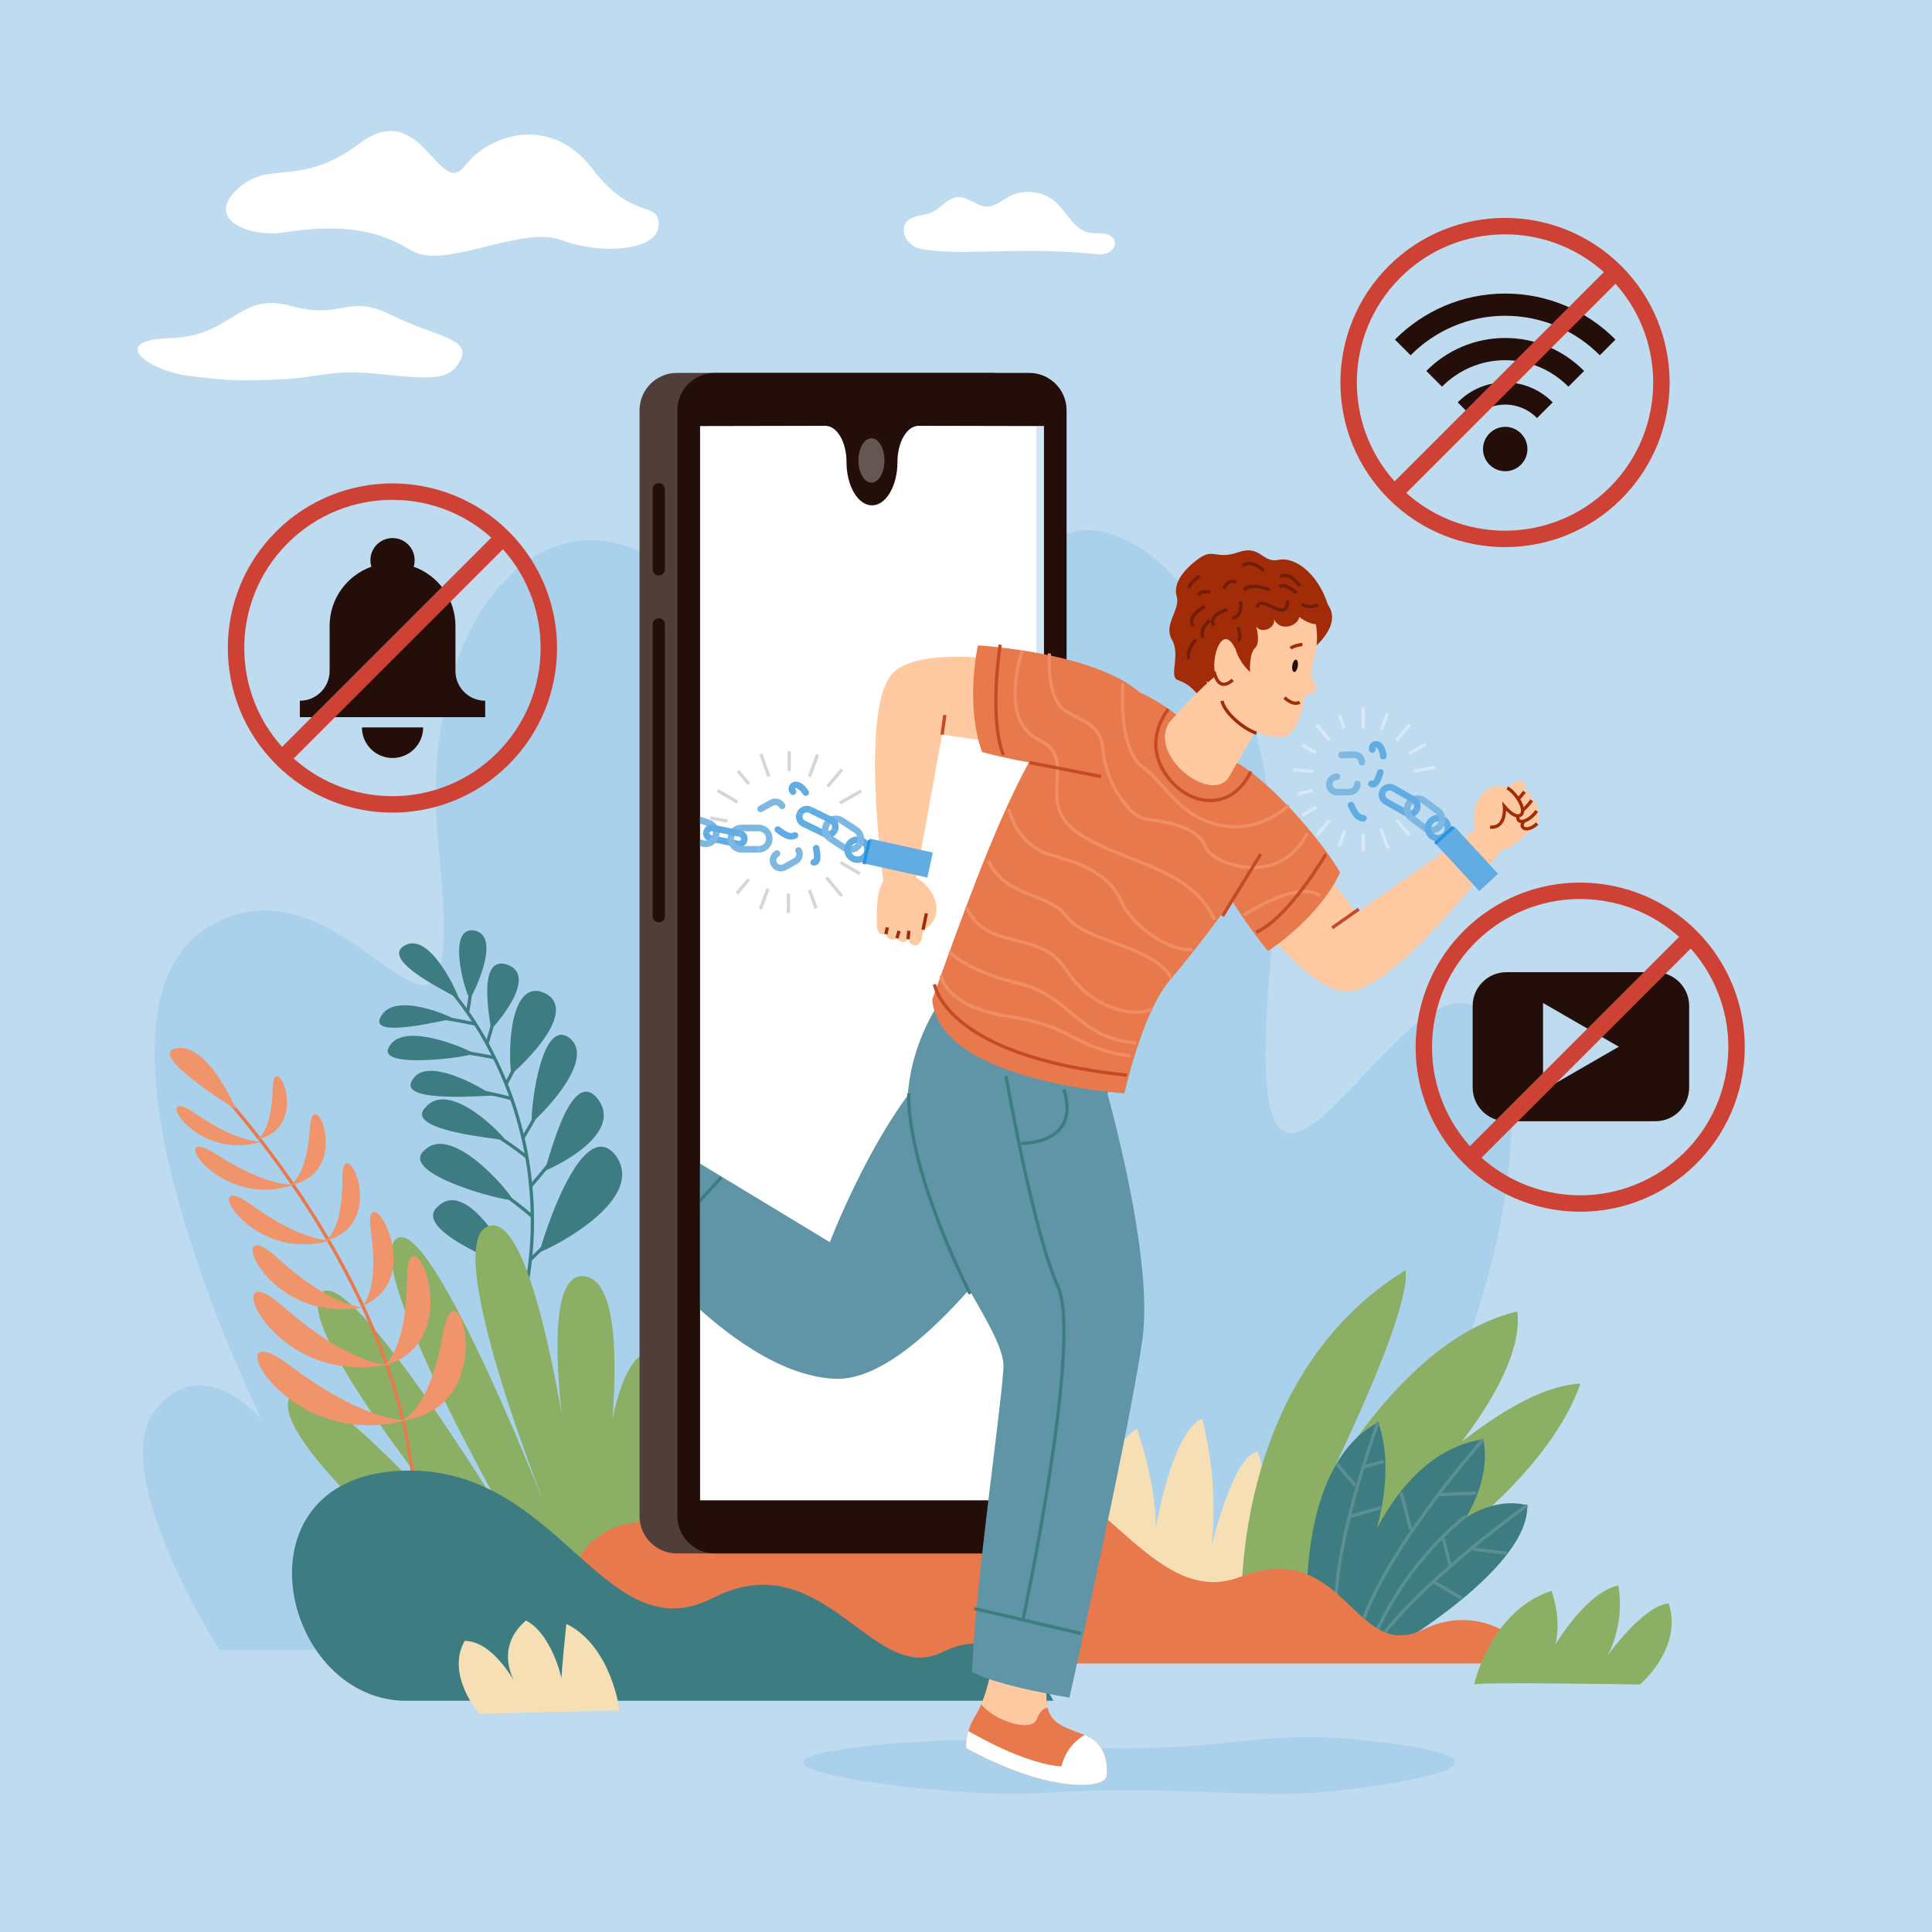 <?xml version="1.0" encoding="utf-8"?>
<!-- Generator: Adobe Illustrator 27.5.0, SVG Export Plug-In . SVG Version: 6.00 Build 0)  -->
<svg version="1.1" xmlns="http://www.w3.org/2000/svg" xmlns:xlink="http://www.w3.org/1999/xlink" x="0px" y="0px"
	 viewBox="0 0 500 500" style="enable-background:new 0 0 500 500;" xml:space="preserve">
<g id="BACKGROUND">
	<g>
		<rect style="fill:#BEDBF0;" width="500" height="500"/>
		<g>
			<path style="fill:#AAD1EC;" d="M112.07,426.97H56.768c0,0-29.106-45.843-16.736-61.851c12.37-16.009,27.651,2.183,27.651,2.183
				S16.02,263.247,53.858,239.962s67.672,58.94,59.668-20.374c-8.004-79.315,52.392-112.06,81.498-39.294
				c29.106,72.766,67.672,10.915,72.038-27.651c4.366-38.566,71.311-4.366,61.851,95.323c-9.46,99.689,31.289,2.183,52.392,12.37
				c21.102,10.187,8.732,101.872-41.477,152.081C237.228,440.068,112.07,426.97,112.07,426.97z"/>
			<g>
				<path style="fill:#FFFFFF;" d="M257.5,65.041L257.5,65.041c4.474-0.084,8.95-0.168,13.424-0.066
					c3.966,0.09,7.929,0.327,11.878,0.71c1.264,0.123,2.581,0.254,3.771-0.189c1.19-0.443,2.201-1.656,1.96-2.903
					c-0.242-1.25-1.587-1.984-2.848-2.161c-1.26-0.177-2.558,0.021-3.807-0.222c-3.946-0.768-5.732-5.301-8.744-7.964
					c-3.217-2.845-8.245-3.417-12.02-1.369c-1.811,0.982-3.47,2.538-5.53,2.582c-2.745,0.057-5.021-2.633-7.76-2.442
					c-2.613,0.182-4.302,2.841-6.684,3.928c-1.286,0.587-2.732,0.693-4.092,1.079c-5.574,1.58-3.049,7.696,1.452,8.441
					C244.775,65.5,251.171,65.16,257.5,65.041z"/>
			</g>
			<path style="fill:#FFFFFF;" d="M73.338,60.168c15.302-2.354,24.448-0.661,33.038,4.625c8.59,5.286,28.413-6.608,38.985-2.643
				c10.572,3.965,25.109,2.643,25.109-3.965c0-6.608-6.608-0.661-17.18-14.537c-10.572-13.876-26.431-9.251-33.038-0.661
				c-6.608,8.59-11.233-17.841-27.091-5.947c-15.858,11.894-23.127,3.965-31.717,11.894S64.748,61.49,73.338,60.168z"/>
			<path style="fill:#FFFFFF;" d="M97.878,96.775c-12.7-1.27-14.844,0.928-25.049,1.392c-10.205,0.464-13.452,0.464-24.121-0.928
				c-10.669-1.392-20.874-9.277-4.639-9.741c16.235-0.464,17.627-12.061,31.079-8.35s14.844-3.247,25.977,2.319
				c11.133,5.566,20.874,6.03,18.091,11.597C116.433,98.631,111.794,98.167,97.878,96.775z"/>
			<path style="fill:#AAD1EC;" d="M376.615,456.077c0.052,3.221-19.578,6.16-29.834,7.277c-19.422,2.115-26.506,0.018-54.574,0
				c-22.998-0.014-21.966,1.391-37.111,0.728c-21.287-0.933-47.372-4.764-47.298-8.004c0.074-3.251,26.474-5.883,48.026-5.821
				c18.397,0.053,16.519,2.02,34.2,2.183c27.93,0.257,36.468-4.619,61.851-2.183C355.145,450.569,376.561,452.719,376.615,456.077z"
				/>
			<path style="fill:#F7DFB5;" d="M281.083,414.12c0,0-1.228-35.031,13.172-44.43c5.179,15.379,4.902,25.632,4.902,25.632
				s4.091-24.778,11.955-28.196c4.776,18.797,2.362,33.322,2.362,33.322s5.622-23.924,12.018-24.778
				c7.038,21.36-1.508,38.449-1.508,38.449S281.584,412.838,281.083,414.12z"/>
			<path style="fill:#8BAF64;" d="M321.344,418.229c0,0-3.731-61.089,42.436-89.535c1.865,15.389-37.306,88.602-37.306,88.602
				s26.114-68.55,66.218-77.877c3.264,28.446-60.622,80.675-60.622,80.675s48.032-60.622,76.944-62.021
				c-12.591,35.907-73.213,66.685-73.213,66.685"/>
			<g>
				<path style="fill:none;stroke:#3D7D82;stroke-width:0.85;stroke-miterlimit:10;" d="M110.401,249.514
					c-0.442-0.13,4.907,4.332,10.238,11.959c5.47,7.585,10.923,18.335,13.906,29.813c3.123,11.435,3.777,23.598,2.865,33.038
					c-0.773,9.398-3.112,16.073-2.757,15.563"/>
				<path style="fill:none;stroke:#3D7D82;stroke-width:0.85;stroke-miterlimit:10;" d="M122.359,250.108
					c-0.195,4.063-0.656,8.047-1.359,11.931"/>
				<path style="fill:none;stroke:#3D7D82;stroke-width:0.85;stroke-miterlimit:10;" d="M123.021,265.034
					c-5.097-1.137-10.203-1.918-15.267-2.356"/>
				<path style="fill:none;stroke:#3D7D82;stroke-width:0.85;stroke-miterlimit:10;" d="M129.066,258.293
					c-0.808,4.065-1.839,8.041-3.075,11.912"/>
				<path style="fill:none;stroke:#3D7D82;stroke-width:0.85;stroke-miterlimit:10;" d="M127.963,273.741
					c-6.062-1.271-12.136-2.059-18.144-2.384"/>
				<path style="fill:none;stroke:#3D7D82;stroke-width:0.85;stroke-miterlimit:10;" d="M137.657,266.119
					c-1.883,4.952-4.094,9.7-6.59,14.214"/>
				<path style="fill:none;stroke:#3D7D82;stroke-width:0.85;stroke-miterlimit:10;" d="M132.337,284.306
					c-5.087-1.34-10.208-2.334-15.316-2.992"/>
				<path style="fill:#3D7D82;" d="M118.748,258.565c0.404-0.026-7.427-18.217-14.287-13.72
					C98.209,248.918,118.898,258.18,118.748,258.565z"/>
				<path style="fill:#3D7D82;" d="M117.349,263.654c0.065-0.244-15.197-7.331-18.772-0.586
					C94.721,269.386,117.216,263.399,117.349,263.654z"/>
				<path style="fill:#3D7D82;" d="M121.575,258.581c0.167,0.145,8.787-16.301,1.187-17.769
					C115.825,239.676,119.772,255.311,121.575,258.581z"/>
				<path style="fill:#3D7D82;" d="M122.667,272.684c0.088-0.357-17.842-8.754-21.828-1.991
					C96.591,276.838,120.571,273.707,122.667,272.684z"/>
				<path style="fill:#3D7D82;" d="M127.032,266.465c0.041,0.098,13.066-13.931,4.052-16.878
					C122.82,247.108,127.407,266.517,127.032,266.465z"/>
				<path style="fill:#3D7D82;" d="M127.45,283.595c0.135-0.378-16.758-11.083-20.731-4.112
					C102.512,285.841,127.363,283.288,127.45,283.595z"/>
				<path style="fill:#3D7D82;" d="M132.322,277.946c0.099,0.228,18.456-15.967,8.714-20.914
					C132.023,252.878,131.387,271.775,132.322,277.946z"/>
				<path style="fill:none;stroke:#3D7D82;stroke-width:0.85;stroke-miterlimit:10;" d="M142.867,280.016
					c-2.174,5.103-4.717,9.952-7.566,14.513"/>
				<path style="fill:none;stroke:#3D7D82;stroke-width:0.85;stroke-miterlimit:10;" d="M136.297,299.401
					c-5.045-3.965-10.39-7.32-15.905-10.066"/>
				<path style="fill:none;stroke:#3D7D82;stroke-width:0.85;stroke-miterlimit:10;" d="M147.496,293.83
					c-3.155,4.7-6.586,9.117-10.241,13.227"/>
				<path style="fill:none;stroke:#3D7D82;stroke-width:0.85;stroke-miterlimit:10;" d="M137.837,314.878
					c-5.724-4.95-11.912-9.062-18.358-12.33"/>
				<path style="fill:none;stroke:#3D7D82;stroke-width:0.85;stroke-miterlimit:10;" d="M151.987,309.462
					c-4.507,6.032-9.455,11.562-14.722,16.539"/>
				<path style="fill:none;stroke:#3D7D82;stroke-width:0.85;stroke-miterlimit:10;" d="M136.598,332.272
					c-4.309-4.857-9.048-9.115-14.087-12.76"/>
				<path style="fill:#3D7D82;" d="M130.85,295.21c0.279-0.392-14.101-16.037-20.6-8.769
					C103.648,292.854,130.812,294.733,130.85,295.21z"/>
				<path style="fill:#3D7D82;" d="M137.574,290.503c0.143,0.316,17.488-15.93,9.751-21.923
					C140.313,263.458,137.45,285.291,137.574,290.503z"/>
				<path style="fill:#3D7D82;" d="M132.69,310.588c0.442-0.581-15.366-20.168-22.749-12.97
					C102.675,303.604,129.97,310.815,132.69,310.588z"/>
				<path style="fill:#3D7D82;" d="M140.82,303.056c-0.037,0.192,21.615-9.069,13.694-18.899
					C147.242,275.608,141.375,303.358,140.82,303.056z"/>
				<path style="fill:#3D7D82;" d="M132.951,328.694c0.611-0.601-11.419-24.139-19.474-16.603
					C105.677,318.388,133.083,328.108,132.951,328.694z"/>
				<path style="fill:#3D7D82;" d="M139.615,324.028c-0.025,0.452,28.242-12.654,19.841-24.846
					C151.552,288.767,142.212,314.781,139.615,324.028z"/>
			</g>
			<path style="fill:#8BAF64;" d="M162.805,402.92l-33.477,18.775c0,0-58.358-45.89-54.667-59.382
				c3.691-13.491,50.946,41.798,50.946,41.798s-49.994-59.428-42.699-69.23c7.295-9.802,51.922,64.691,51.922,64.691
				s-41.342-71.311-32.304-78.918s41.02,75.298,41.02,75.298s-30.494-74.31-17.073-78.664c13.421-4.354,22.912,75.39,22.912,75.39
				s-12.682-64.292,1.919-62.382c14.242,1.862,4.461,60.073,4.461,60.073s1.505-45.341,15.518-40.402
				C186.674,355.391,162.805,402.92,162.805,402.92z"/>
			<g>
				<path style="fill:#3D7D82;" d="M338.347,419.269c0,0-3.161-39.831,18.335-51.211c6.955,19.599-7.587,46.153-7.587,46.153
					s8.851-37.934,34.773-41.728c4.426,22.128-27.818,45.521-27.818,45.521s19.599-33.508,39.198-28.451
					c0.632,16.438-35.405,37.302-35.405,37.302L338.347,419.269z"/>
				<path style="fill:none;stroke:#5A9095;stroke-width:0.85;stroke-miterlimit:10;" d="M395.248,389.554
					c0,0-23.603,16.649-36.88,32.876"/>
				<path style="fill:none;stroke:#5A9095;stroke-width:0.85;stroke-miterlimit:10;" d="M383.868,372.484
					c0,0-23.814,26.765-30.979,46.575"/>
				<path style="fill:none;stroke:#5A9095;stroke-width:0.85;stroke-miterlimit:10;" d="M356.682,368.058
					c0,0-10.959,29.293-10.959,47.418"/>
				
					<line style="fill:none;stroke:#5A9095;stroke-width:0.85;stroke-miterlimit:10;" x1="362.583" y1="386.182" x2="365.112" y2="395.876"/>
				
					<line style="fill:none;stroke:#5A9095;stroke-width:0.85;stroke-miterlimit:10;" x1="372.488" y1="386.814" x2="381.972" y2="386.393"/>
				<path style="fill:none;stroke:#5A9095;stroke-width:0.85;stroke-miterlimit:10;" d="M379.443,392.294
					c0,0-14.331,10.537-23.182,29.926"/>
				
					<line style="fill:none;stroke:#5A9095;stroke-width:0.85;stroke-miterlimit:10;" x1="373.542" y1="398.195" x2="375.228" y2="404.938"/>
				
					<line style="fill:none;stroke:#5A9095;stroke-width:0.85;stroke-miterlimit:10;" x1="381.339" y1="400.934" x2="389.98" y2="401.988"/>
				
					<line style="fill:none;stroke:#5A9095;stroke-width:0.85;stroke-miterlimit:10;" x1="371.013" y1="409.364" x2="378.178" y2="413.579"/>
				
					<line style="fill:none;stroke:#5A9095;stroke-width:0.85;stroke-miterlimit:10;" x1="349.306" y1="392.504" x2="357.314" y2="390.186"/>
				
					<line style="fill:none;stroke:#5A9095;stroke-width:0.85;stroke-miterlimit:10;" x1="345.934" y1="378.806" x2="350.781" y2="384.496"/>
				
					<line style="fill:none;stroke:#5A9095;stroke-width:0.85;stroke-miterlimit:10;" x1="352.889" y1="379.649" x2="358.157" y2="378.174"/>
			</g>
			<path style="fill:#E8794C;" d="M156.497,430.509H399.22c0,0-12.793-17.586-30.879-8.793
				c-18.086,8.793-20.184-24.083-47.464-13.591c-27.28,10.492-41.969-45.467-83.239-29.379c-41.27,16.088-46.32,25.407-62.331,17.25
				C159.295,387.84,134.813,404.628,156.497,430.509z"/>
			<g>
				<path style="fill:none;stroke:#E8794C;stroke-width:0.85;stroke-miterlimit:10;" d="M49.766,274.713
					c0,0,65.115,63.516,57.063,131.264"/>
				<path style="fill:#EF946B;" d="M105.249,367.498c0,0-10.281,0.91-30.27-14.146C54.99,338.295,72.999,376.414,105.249,367.498z"
					/>
				<path style="fill:#EF946B;" d="M100.257,353.154c0,0-9.706,0.185-27.026-15.081C55.912,322.807,69.251,359.362,100.257,353.154z
					"/>
				<path style="fill:#EF946B;" d="M93.897,338.328c0,0-8.068,0.028-22.174-12.857C57.616,312.585,68.02,343.076,93.897,338.328z"/>
				<path style="fill:#EF946B;" d="M85.713,320.975c0,0-6.945,0.746-20.75-9.22C51.159,301.788,64.036,327.427,85.713,320.975z"/>
				<path style="fill:#EF946B;" d="M76.21,306.535c0,0-6.502,1.031-20.193-7.78C42.326,289.943,56.19,313.667,76.21,306.535z"/>
				<path style="fill:#EF946B;" d="M67.779,295.414c0,0-5.721,0.726-17.35-7.31C38.8,280.067,50.014,301.095,67.779,295.414z"/>
				<path style="fill:#EF946B;" d="M104.131,367.616c0,0,7.161-2.752,10.556-22.686
					C118.081,324.995,130.388,364.236,104.131,367.616z"/>
				<path style="fill:#EF946B;" d="M99.218,353.548c0,0,6.058-3.529,6.108-22.828C105.377,311.421,122.447,346.957,99.218,353.548z"
					/>
				<path style="fill:#EF946B;" d="M93.684,338.01c0,0,4.528-3.459,2.291-19.525C93.739,302.42,111.863,330.525,93.684,338.01z"/>
				<path style="fill:#EF946B;" d="M84.251,321.095c0,0,4.464-2.418,4.351-16.093C88.488,291.327,101.422,316.741,84.251,321.095z"
					/>
				<path style="fill:#EF946B;" d="M75.02,306.721c0,0,4.441-2.006,5.17-14.737C80.919,279.252,91.799,303.609,75.02,306.721z"/>
				<path style="fill:#EF946B;" d="M66.605,294.883c0,0,3.765-1.906,3.952-13.147C70.743,270.495,80.986,291.62,66.605,294.883z"/>
				<path style="fill:#EF946B;" d="M61.097,287.125c0,0-7.172-17.253-15.407-15.838C37.455,272.703,61.097,287.125,61.097,287.125z"
					/>
			</g>
			<path style="fill:#3D7D82;" d="M104.035,440.146h168.577c0,0-10.492-21.684-28.679-12.591
				c-18.187,9.093-30.777-28.679-59.457-13.99c-28.679,14.689-39.871-35.674-81.84-32.876
				C60.667,383.487,72.558,438.747,104.035,440.146z"/>
			<path style="fill:#F7DFB5;" d="M160.35,442.647c0,0-2.087-16.677-13.777-22.382c-1.253,11.849-1.253,14.044-1.253,14.044
				s-2.505-11.41-9.185-14.921c-8.767,7.461-2.505,16.677-2.505,16.677s-5.845-11.41-13.36-11.41
				c-5.01,8.777,3.757,18.871,3.757,18.871S159.097,442.647,160.35,442.647z"/>
			<path style="fill:#8BAF64;" d="M381.5,435.949c0,0,4.197-19.119,20.052-24.249c2.798,8.394,0.933,13.99,0.933,13.99
				s7.928-13.523,16.321-15.389c1.865,10.259-2.798,18.187-2.798,18.187s9.326-13.057,15.855-13.523
				c3.731,11.658-7.461,20.985-7.461,20.985S382.2,435.25,381.5,435.949z"/>
		</g>
	</g>
</g>
<g id="OBJECTS">
	<g>
		<g>
			<path style="fill:#4F3E3A;" d="M165.513,392.344v-286.15c0-5.352,4.338-9.69,9.69-9.69h81.346c5.352,0,9.69,4.338,9.69,9.69
				v286.149c0,5.352-4.339,9.69-9.69,9.69h-81.345C169.851,402.034,165.513,397.695,165.513,392.344z"/>
			<path style="fill:#230E09;" d="M175.307,392.344v-286.15c0-5.352,4.338-9.69,9.69-9.69h81.346c5.352,0,9.69,4.338,9.69,9.69
				v286.149c0,5.352-4.339,9.69-9.69,9.69h-81.345C179.645,402.034,175.307,397.695,175.307,392.344z"/>
			<path style="fill:#FFFFFF;" d="M232.262,119.547L232.262,119.547c0,6.206-2.952,11.236-6.593,11.236h0
				c-3.641,0-6.593-5.031-6.593-11.236l0,0c0-5.163-2.456-9.348-5.485-9.348l-32.416,0.065v278.009h88.987V110.265l-32.416-0.065
				C234.718,110.2,232.262,114.385,232.262,119.547z"/>
			<path style="opacity:0.5;fill:#A8CFEC;" d="M268.218,110.265v278.009h1.945V110.265H268.218z"/>
			<path style="fill:#655653;" d="M228.896,119.165c0,3.169-1.507,5.738-3.367,5.738c-1.859,0-3.367-2.569-3.367-5.738
				c0-3.169,1.507-5.738,3.367-5.738C227.389,113.427,228.896,115.996,228.896,119.165z"/>
			<path style="fill:#230E09;" d="M170.494,238.693L170.494,238.693c-0.877,0-1.588-0.711-1.588-1.588v-75.517
				c0-0.877,0.711-1.588,1.588-1.588l0,0c0.877,0,1.588,0.711,1.588,1.588v75.517C172.082,237.982,171.371,238.693,170.494,238.693z
				"/>
			<path style="fill:#230E09;" d="M170.494,148.925L170.494,148.925c-0.877,0-1.588-0.711-1.588-1.588v-20.724
				c0-0.877,0.711-1.588,1.588-1.588l0,0c0.877,0,1.588,0.711,1.588,1.588v20.724C172.082,148.214,171.371,148.925,170.494,148.925z
				"/>
		</g>
		<g>
			<defs>
				<rect id="SVGID_1_" x="181.176" y="110.265" width="216.994" height="352.155"/>
			</defs>
			<clipPath id="SVGID_00000042711229268369850570000015027943736957941152_">
				<use xlink:href="#SVGID_1_"  style="overflow:visible;"/>
			</clipPath>
			<g style="opacity:0.4;clip-path:url(#SVGID_00000042711229268369850570000015027943736957941152_);">
				
					<line style="fill:none;stroke:#FFFFFF;stroke-width:0.85;stroke-miterlimit:10;" x1="352.777" y1="183.064" x2="352.777" y2="188.5"/>
				
					<line style="fill:none;stroke:#FFFFFF;stroke-width:0.85;stroke-miterlimit:10;" x1="352.777" y1="215.779" x2="352.777" y2="220.218"/>
				
					<line style="fill:none;stroke:#FFFFFF;stroke-width:0.85;stroke-miterlimit:10;" x1="346.616" y1="184.963" x2="347.919" y2="188.544"/>
				
					<line style="fill:none;stroke:#FFFFFF;stroke-width:0.85;stroke-miterlimit:10;" x1="357.355" y1="214.469" x2="359.217" y2="219.585"/>
				
					<line style="fill:none;stroke:#FFFFFF;stroke-width:0.85;stroke-miterlimit:10;" x1="340.739" y1="187.544" x2="344.106" y2="191.558"/>
				
					<line style="fill:none;stroke:#FFFFFF;stroke-width:0.85;stroke-miterlimit:10;" x1="361.496" y1="212.282" x2="364.766" y2="216.178"/>
				
					<line style="fill:none;stroke:#FFFFFF;stroke-width:0.85;stroke-miterlimit:10;" x1="337.118" y1="192.85" x2="340.535" y2="194.823"/>
				
					<line style="fill:none;stroke:#FFFFFF;stroke-width:0.85;stroke-miterlimit:10;" x1="334.68" y1="199.2" x2="339.899" y2="199.668"/>
				
					<line style="fill:none;stroke:#FFFFFF;stroke-width:0.85;stroke-miterlimit:10;" x1="335.858" y1="205.515" x2="339.672" y2="204.501"/>
				
					<line style="fill:none;stroke:#FFFFFF;stroke-width:0.85;stroke-miterlimit:10;" x1="365.92" y1="199.573" x2="371.361" y2="198.614"/>
				
					<line style="fill:none;stroke:#FFFFFF;stroke-width:0.85;stroke-miterlimit:10;" x1="337.043" y1="210.974" x2="340.61" y2="208.915"/>
				
					<line style="fill:none;stroke:#FFFFFF;stroke-width:0.85;stroke-miterlimit:10;" x1="364.554" y1="195.091" x2="368.9" y2="192.582"/>
				
					<line style="fill:none;stroke:#FFFFFF;stroke-width:0.85;stroke-miterlimit:10;" x1="340.824" y1="216.136" x2="344.021" y2="212.325"/>
				
					<line style="fill:none;stroke:#FFFFFF;stroke-width:0.85;stroke-miterlimit:10;" x1="361.394" y1="191.621" x2="364.868" y2="187.48"/>
				
					<line style="fill:none;stroke:#FFFFFF;stroke-width:0.85;stroke-miterlimit:10;" x1="346.516" y1="219.092" x2="348.019" y2="214.962"/>
				
					<line style="fill:none;stroke:#FFFFFF;stroke-width:0.85;stroke-miterlimit:10;" x1="357.527" y1="188.84" x2="359.046" y2="184.667"/>
			</g>
			<g style="opacity:0.4;clip-path:url(#SVGID_00000042711229268369850570000015027943736957941152_);">
				
					<line style="fill:none;stroke:#999999;stroke-width:0.85;stroke-miterlimit:10;" x1="196.908" y1="195.135" x2="198.999" y2="200.978"/>
				
					<line style="fill:none;stroke:#999999;stroke-width:0.85;stroke-miterlimit:10;" x1="209.493" y1="230.306" x2="211.201" y2="235.079"/>
				
					<line style="fill:none;stroke:#999999;stroke-width:0.85;stroke-miterlimit:10;" x1="191.015" y1="199.546" x2="193.793" y2="202.894"/>
				
					<line style="fill:none;stroke:#999999;stroke-width:0.85;stroke-miterlimit:10;" x1="213.911" y1="227.136" x2="217.881" y2="231.921"/>
				
					<line style="fill:none;stroke:#999999;stroke-width:0.85;stroke-miterlimit:10;" x1="185.689" y1="204.581" x2="190.854" y2="207.601"/>
				
					<line style="fill:none;stroke:#999999;stroke-width:0.85;stroke-miterlimit:10;" x1="217.522" y1="223.192" x2="222.536" y2="226.123"/>
				
					<line style="fill:none;stroke:#999999;stroke-width:0.85;stroke-miterlimit:10;" x1="183.837" y1="211.678" x2="188.271" y2="212.485"/>
				
					<line style="fill:none;stroke:#999999;stroke-width:0.85;stroke-miterlimit:10;" x1="217.389" y1="207.827" x2="222.869" y2="204.702"/>
				
					<line style="fill:none;stroke:#999999;stroke-width:0.85;stroke-miterlimit:10;" x1="190.73" y1="231.193" x2="193.772" y2="227.607"/>
				
					<line style="fill:none;stroke:#999999;stroke-width:0.85;stroke-miterlimit:10;" x1="214.196" y1="203.534" x2="217.903" y2="199.164"/>
				
					<line style="fill:none;stroke:#999999;stroke-width:0.85;stroke-miterlimit:10;" x1="196.779" y1="235.287" x2="198.751" y2="229.96"/>
				
					<line style="fill:none;stroke:#999999;stroke-width:0.85;stroke-miterlimit:10;" x1="209.464" y1="201.019" x2="211.606" y2="195.231"/>
				
					<line style="fill:none;stroke:#999999;stroke-width:0.85;stroke-miterlimit:10;" x1="204.036" y1="236.276" x2="204.064" y2="231.258"/>
				
					<line style="fill:none;stroke:#999999;stroke-width:0.85;stroke-miterlimit:10;" x1="204.237" y1="199.517" x2="204.264" y2="194.446"/>
			</g>
			<g style="clip-path:url(#SVGID_00000042711229268369850570000015027943736957941152_);">
				<path style="fill:#A22C08;" d="M343.663,156.473c-2.681-8.178-8.544-12.46-12.82-11.579c-4.275,0.88-4.545-3.988-10.377-1.973
					c-5.832,2.015-6.366-1.172-10.259,1.665c-3.893,2.837-6.687,6.363-5.674,9.797c1.012,3.434-3.543,7.201-1.238,11.182
					c2.305,3.982-0.861,9.557,1.47,10.401c5.973,2.161,3.803,5.423,10.123,4.691C321.208,179.925,350.701,166.541,343.663,156.473z"
					/>
				<path style="fill:#FFC9A1;" d="M340.393,222.268l10.609,14.02l30.828-21.558l6.93,4.982c0,0-27.99,37.356-40.283,36.855
					c-12.293-0.501-29.794-28.078-29.794-28.078L340.393,222.268z"/>
				<path style="fill:#FFC9A1;" d="M381.83,214.729c0,0-1.535-4.851,1.35-8.725c2.885-3.874,6.899-2.115,6.899-2.115
					s2.783-2.828,4.241-1.445c1.032,0.979,0.209,2.457,0.209,2.457s2.097-0.5,1.873,2.218c1.73,0.318,1.72,2.005,1.284,2.751
					c1.465,1.098,1.163,2.147-0.146,3.471c-1.309,1.324-7.187,7.826-10.285,6.525C383.513,218.296,381.83,214.729,381.83,214.729z"
					/>
				<path style="fill:none;stroke:#A22C08;stroke-width:0.85;stroke-miterlimit:10;" d="M390.078,203.889
					c2.428,1.438,5.002,5.733,3.539,6.989c-1.462,1.256-4.282-2.149-4.282-2.149s0.604,5.682-3.714,5.336"/>
				<path style="fill:none;stroke:#A22C08;stroke-width:0.85;stroke-miterlimit:10;" d="M394.528,204.901
					c0,0-1.452,1.793-1.629,1.946"/>
				<path style="fill:none;stroke:#A22C08;stroke-width:0.85;stroke-miterlimit:10;" d="M396.401,207.119
					c0,0-1.477,2.073-2.387,2.537"/>
				<path style="fill:none;stroke:#A22C08;stroke-width:0.85;stroke-miterlimit:10;" d="M397.685,209.87
					c-1.971,2.869-5.239,3.708-4.852,1.344"/>
				<path style="fill:none;stroke:#A22C08;stroke-width:0.85;stroke-miterlimit:10;" d="M397.824,213.129
					c-2.468,2.406-4.965,1.259-3.432-0.607"/>
				<path style="fill:#E8794C;" d="M310.515,197.611c5.186-10.292,29.832,16.757,36.3,28.202c-5.613,12-18.662,20.328-18.662,20.328
					S301.803,214.902,310.515,197.611z"/>
				<g>
					<path style="fill:#E8794C;" d="M173.655,300.546c0,0-6.428-5.011-9.303-10.349c-2.874-5.338-6.219-6.563-6.219-6.563
						s-12.16,6.878-19.8,16.03c-7.172,8.591-5.118,11.369-5.118,11.369s6.421,5.773,12.688,0.519
						c6.266-5.254,8.536-6.952,16.43-1.237C166.425,308.745,173.655,300.546,173.655,300.546z"/>
					<path style="fill:#FFFFFF;" d="M158.134,283.633c0,0,1.597,0.587,3.533,2.71c-4.581,2.601-15.205,9.117-20.074,16.119
						c3.38,3.37,4.023,6.964,3.982,9.347c-6.16,4.787-12.358-0.777-12.358-0.777s-2.054-2.778,5.118-11.369
						C145.974,290.511,158.134,283.633,158.134,283.633z"/>
					<path style="fill:#FFC9A1;" d="M162.334,310.313c-2.348-1.699-4.196-2.739-5.802-3.228c0.408-1.025,0.137-2.327-1.145-3.898
						c-2.438-2.989,5.218-9.752,10.576-10.475c3.155,4.296,7.692,7.833,7.692,7.833S166.425,308.745,162.334,310.313z"/>
				</g>
				<path style="fill:#5F95A6;" d="M287.642,281.246c0,0-43.496,76.885-71.578,75.586c-28.081-1.299-57.595-43.137-57.595-43.137
					l13.769-17.975l42.526,25.76c0,0,16.273-42.643,35.047-52.022C268.584,260.079,287.642,281.246,287.642,281.246z"/>
				<g>
					<path style="fill:#E8794C;" d="M256.811,430.474c0,0-1.072,8.08-4.223,13.259c-3.152,5.179-2.517,8.684-2.517,8.684
						s12.084,7.011,23.842,8.974c11.038,1.842,12.396-1.334,12.396-1.334s1.732-8.459-5.969-11.208
						c-7.701-2.749-10.314-3.848-9.377-13.548C267.541,432.565,256.811,430.474,256.811,430.474z"/>
					<path style="fill:#FFFFFF;" d="M250.071,452.417c0,0-0.301-1.675,0.551-4.418c4.561,2.636,15.555,8.506,24.058,9.165
						c1.198-4.62,3.973-6.992,6.049-8.162c7.245,2.893,5.58,11.054,5.58,11.054s-1.358,3.177-12.396,1.334
						C262.154,459.428,250.071,452.417,250.071,452.417z"/>
					<path style="fill:#FFFFFF;" d="M274.854,444.301"/>
					<path style="fill:#FFC9A1;" d="M270.963,435.301c-0.279,2.885-0.241,5.005,0.149,6.638c-1.09,0.167-2.077,1.059-2.784,2.958
						c-1.345,3.616-11.052,0.431-14.385-3.826c2.111-4.895,2.867-10.597,2.867-10.597S267.541,432.565,270.963,435.301z"/>
				</g>
				<path style="fill:#5F95A6;" d="M285.18,277.914c0,0,13.657,46.052,10.476,68.738c-3.181,22.687-18.878,92.692-18.878,92.692
					s-18.386-2.933-25.22-6.636c0.987-23.928,7.34-66.373,8.142-78.641c0.934-14.294-42.258-52.786-17.003-94.047
					C265.898,271.718,285.18,277.914,285.18,277.914z"/>
				<path style="fill:#E8794C;" d="M290.996,282.95c0,0-47.942-2.987-49.734-24.235c15.324-43.021,30.114-82.428,46.242-81.495
					c16.128,0.932,38.291,28.104,41.27,34.426s-19.256,34.053-26.205,42.282S290.996,282.95,290.996,282.95z"/>
				<path style="fill:#FFC9A1;" d="M261.205,192.597l-17.406-2.48l-6.701,37.016l-8.428,1.344c0,0-6.44-46.232,2.64-54.535
					c9.08-8.302,40.927-1.051,40.927-1.051L261.205,192.597z"/>
				<path style="fill:#FFC9A1;" d="M237.098,227.133c0,0,4.507,2.363,5.187,7.144c0.68,4.782-3.408,6.361-3.408,6.361
					s0.016,3.968-1.993,4.013c-1.422,0.032-1.879-1.597-1.879-1.597s-1.136,1.831-2.892-0.256c-1.452,0.992-2.633-0.212-2.849-1.049
					c-1.813,0.252-2.337-0.705-2.341-2.567c-0.003-1.862-0.41-10.617,2.706-11.876C233.391,225.787,237.098,227.133,237.098,227.133
					z"/>
				
					<line style="fill:none;stroke:#A22C08;stroke-width:0.85;stroke-miterlimit:10;" x1="239.748" y1="236.379" x2="238.877" y2="240.638"/>
				
					<line style="fill:none;stroke:#A22C08;stroke-width:0.85;stroke-miterlimit:10;" x1="235.202" y1="240.894" x2="235.005" y2="243.054"/>
				
					<line style="fill:none;stroke:#A22C08;stroke-width:0.85;stroke-miterlimit:10;" x1="232.678" y1="240.928" x2="232.114" y2="242.798"/>
				
					<line style="fill:none;stroke:#A22C08;stroke-width:0.85;stroke-miterlimit:10;" x1="229.649" y1="240.018" x2="229.265" y2="241.749"/>
				<path style="fill:#FFC9A1;" d="M340.699,162.486c0.951,8.314-3.026,10.226-0.575,14.096c1.822,2.877-2.332,3.271-2.332,3.271
					s-1.402,9.488-5.06,10.671c-3.658,1.183-18.135-1.943-22.411-19.893C306.044,152.682,339.04,147.981,340.699,162.486z"/>
				<path style="fill:#230E09;" d="M334.448,172.209c-0.138,0.882,0.067,1.647,0.459,1.709c0.392,0.061,0.822-0.604,0.961-1.486
					c0.138-0.882-0.067-1.648-0.459-1.709C335.017,170.662,334.587,171.327,334.448,172.209z"/>
				<path style="fill:none;stroke:#A22C08;stroke-width:0.85;stroke-miterlimit:10;" d="M332.429,180.539
					c0,0,2.207,2.23,3.922,1.184"/>
				<path style="fill:none;stroke:#A22C08;stroke-width:0.85;stroke-miterlimit:10;" d="M337.054,166.781
					c0,0-2.036,0.226-3.063,0.974"/>
				<path style="fill:#E8794C;" d="M299.78,189.058c-0.378,14.888-32.979,9.115-45.632,5.546
					c-4.467-12.472-1.068-27.574-1.068-27.574S300.272,169.702,299.78,189.058z"/>
				<path style="fill:#A22C08;" d="M325.068,162.086c0,0,1.292,4.167-0.287,5.643c-1.579,1.476-1.269,6.179-1.269,6.179
					s-2.658-2.141-3.831-6.117c-2.695,0.956-3.819,9.312-3.819,9.312s-6.815,1.071-7.337-8.609
					c-0.26-4.823,8.313-15.973,14.328-17.098c6.015-1.124,12.614-2.157,18.383,3.057c5.769,5.215,1.224,9.845-4.942,5.257
					c-0.615,2.489-5.083,3.77-6.593,0.517C330.234,162.553,326.384,164.189,325.068,162.086z"/>
				<path style="fill:#FFC9A1;" d="M326.248,186.88l-8.409,14.556c-4.745,6.407-20.665-5.782-15.242-14.474
					c10.304-11.602,14.413-13.839,14.413-13.839L326.248,186.88z"/>
				<path style="fill:#FFC9A1;" d="M319.755,168.086c-3.241-7.299-6.702,2.038-5.114,7.016c1.588,4.978,4.689,1.124,4.689,1.124"/>
				<path style="fill:none;stroke:#A22C08;stroke-width:0.85;stroke-miterlimit:10;" d="M325.179,189.77
					c-3.835-1.378-8.282-5.437-8.94-8.384"/>
				<path style="fill:none;stroke:#701E05;stroke-width:0.85;stroke-miterlimit:10;" d="M333.239,155.44
					c0,0,0.229,3.483-2.835,2.141c-3.064-1.343-4.544-2.351-5.113-0.372"/>
				<path style="fill:none;stroke:#701E05;stroke-width:0.85;stroke-miterlimit:10;" d="M328.593,152.642
					c0,0-5.269-2.12-6.564,0.09"/>
				<path style="fill:none;stroke:#701E05;stroke-width:0.85;stroke-miterlimit:10;" d="M321.062,155.597
					c0,0,0.778,3.828-2.156,4.402"/>
				<path style="fill:none;stroke:#701E05;stroke-width:0.85;stroke-miterlimit:10;" d="M317.611,157.814
					c0,0-4.917,1.124-3.573,4.093"/>
				<path style="fill:none;stroke:#701E05;stroke-width:0.85;stroke-miterlimit:10;" d="M336.422,151.63
					c-1.303-1.583-3.071-3.498-5.146-2.359"/>
				<path style="fill:none;stroke:#701E05;stroke-width:0.85;stroke-miterlimit:10;" d="M327.035,147.743
					c0,0-2.871-3.122-5.472-1.376"/>
				<path style="fill:none;stroke:#701E05;stroke-width:0.85;stroke-miterlimit:10;" d="M341.088,156.499
					c0,0-2.438,1.255-4.188-0.226"/>
				<path style="fill:none;stroke:#701E05;stroke-width:0.85;stroke-miterlimit:10;" d="M335.53,153.472
					c0,0-2.782-2.591-4.468-1.736"/>
				<path style="fill:none;stroke:#701E05;stroke-width:0.85;stroke-miterlimit:10;" d="M319.937,150.68c0,0-2.068-1.1-3.19,1.654
					"/>
				<path style="fill:none;stroke:#701E05;stroke-width:0.85;stroke-miterlimit:10;" d="M311.807,156.903
					c0,0-4.805,2.607-3.032,5.04"/>
				<path style="fill:none;stroke:#701E05;stroke-width:0.85;stroke-miterlimit:10;" d="M313.116,160.577
					c0,0-2.812,1.995-1.766,4.429"/>
				<path style="fill:none;stroke:#701E05;stroke-width:0.85;stroke-miterlimit:10;" d="M309.425,165.492
					c-0.04,0.252-2.741,3.19-1.66,5.083"/>
				<path style="fill:none;stroke:#701E05;stroke-width:0.85;stroke-miterlimit:10;" d="M320.355,162.295
					c0,0,1.189,2.858,0.034,3.625"/>
				<path style="fill:none;stroke:#701E05;stroke-width:0.85;stroke-miterlimit:10;" d="M313.242,153.249
					c0,0-2.847-0.533-3.071,0.897"/>
				<path style="fill:none;stroke:#701E05;stroke-width:0.85;stroke-miterlimit:10;" d="M310.446,149.105
					c0,0-2.283,1.365-2.812,3.092"/>
				<path style="fill:none;stroke:#3D7D82;stroke-width:0.85;stroke-miterlimit:10;" d="M235.227,283.007
					c0,0-1.626,16.143,15.828,51.842"/>
				<path style="fill:none;stroke:#3D7D82;stroke-width:0.85;stroke-miterlimit:10;" d="M260.355,278.476
					c0,0,7.05,40.446,13.453,54.518c6.403,14.072-9.145,86.583-9.145,86.583"/>
				
					<line style="fill:none;stroke:#3D7D82;stroke-width:0.85;stroke-miterlimit:10;" x1="252.144" y1="416.286" x2="279.727" y2="422.746"/>
				
					<line style="fill:none;stroke:#3D7D82;stroke-width:0.85;stroke-miterlimit:10;" x1="186.685" y1="304.685" x2="167.401" y2="325.672"/>
				<path style="fill:none;stroke:#3D7D82;stroke-width:0.85;stroke-miterlimit:10;" d="M264.178,295.895
					c0,0,15.701,0.445,11.161-13.909"/>
				
					<line style="fill:none;stroke:#C44A28;stroke-width:0.85;stroke-miterlimit:10;" x1="351.657" y1="235.271" x2="344.773" y2="240.124"/>
				
					<line style="fill:none;stroke:#C44A28;stroke-width:0.85;stroke-miterlimit:10;" x1="243.799" y1="190.117" x2="244.525" y2="185.033"/>
				<path style="fill:none;stroke:#A22C08;stroke-width:0.85;stroke-miterlimit:10;" d="M319.029,175.963
					c-2.55,2.257-4.145,0.965-4.825-2.187"/>
				<path style="fill:none;stroke:#EF8E64;stroke-width:0.85;stroke-miterlimit:10;" d="M271.605,169.105
					c0,0-1.009,11.977,4.381,15.035c5.39,3.058,9.136,3.936,9.483,10.124c0.347,6.188,5.685,17.137,11.633,17.812
					c5.948,0.675,13.1,2.35,14.867,7.074c1.767,4.725,19.416,10.655,26.331-3.531"/>
				<path style="fill:none;stroke:#EF8E64;stroke-width:0.85;stroke-miterlimit:10;" d="M290.637,176.796
					c0,0-1.445,16.904,4.988,21.644c6.433,4.74,9.526,13.007,20.162,15.139c10.636,2.132,17.738-5.185,17.738-5.185"/>
				<path style="fill:none;stroke:#EF8E64;stroke-width:0.85;stroke-miterlimit:10;" d="M264.555,168.531
					c0,0-6.35,17.91,4.329,22.926c10.679,5.016-1.706,16.483,10.458,24.362s28.546,8.482,35.029,22.214"/>
				<path style="fill:none;stroke:#EF8E64;stroke-width:0.85;stroke-miterlimit:10;" d="M321.819,236.903
					c0,0,13.689-9.366,19.861-5.047"/>
				<path style="fill:none;stroke:#EF8E64;stroke-width:0.85;stroke-miterlimit:10;" d="M261.091,209.388
					c0,0,1.752,9.391,11.207,11.964c9.455,2.574,15.186,5.712,17.996,12.118c2.81,6.406,12.75,13.044,18.336,12.198"/>
				<path style="fill:none;stroke:#EF8E64;stroke-width:0.85;stroke-miterlimit:10;" d="M255.789,222.826
					c4.556,9.688,15.729,7.995,20.321,14.459c4.593,6.464,22.988,7.54,27.102,16.047"/>
				<path style="fill:none;stroke:#EF8E64;stroke-width:0.85;stroke-miterlimit:10;" d="M250.113,234.788
					c5.179,11.63,18.83,5.488,25.69,16.075c6.86,10.587,17.916,12.458,22.38,10.271"/>
				<path style="fill:none;stroke:#EF8E64;stroke-width:0.85;stroke-miterlimit:10;" d="M245.705,246.341
					c0,0,4.571,5.022,17.852,8.133c13.281,3.111,15.655,14.443,30.516,15.41"/>
				<path style="fill:none;stroke:#EF8E64;stroke-width:0.85;stroke-miterlimit:10;" d="M243.55,252.472
					c0,0,0.969,8.13,17.634,10.596c16.664,2.466,16.75,8.234,31.372,10.222"/>
				
					<line style="fill:none;stroke:#C44A28;stroke-width:0.85;stroke-miterlimit:10;" x1="266.426" y1="197.347" x2="284.974" y2="200.973"/>
				
					<line style="fill:none;stroke:#C44A28;stroke-width:0.85;stroke-miterlimit:10;" x1="326.249" y1="221.058" x2="316.392" y2="237.069"/>
				<path style="fill:none;stroke:#C44A28;stroke-width:0.85;stroke-miterlimit:10;" d="M258.846,166.835
					c0,0-3.025,19.048,0.85,28.577"/>
				<path style="fill:none;stroke:#C44A28;stroke-width:0.85;stroke-miterlimit:10;" d="M343.131,221.061
					c0,0-9.596,16.431-18.023,20.205"/>
				<path style="fill:none;stroke:#C44A28;stroke-width:0.85;stroke-miterlimit:10;" d="M302.36,183.493
					c-7.4,10.121-0.482,18.925,4.568,21.904c5.05,2.979,12.6,2.951,16.796-5.765"/>
				<path style="fill:none;stroke:#C44A28;stroke-width:0.85;stroke-miterlimit:10;" d="M241.847,254.743
					c0,0,2.482,18.542,49.809,23.521"/>
				<path style="fill:none;stroke:#7DB8E2;stroke-width:1.701;stroke-miterlimit:10;" d="M222.35,218.622
					c-0.835,1.275-2.546,1.632-3.821,0.797l-3.714-2.432"/>
				<path style="fill:none;stroke:#61ACE2;stroke-width:1.701;stroke-miterlimit:10;" d="M224.372,220.742
					c-0.47,1.354-1.949,2.07-3.302,1.6c-1.354-0.47-2.07-1.949-1.6-3.302c0.47-1.354,1.949-2.07,3.302-1.6
					C224.126,217.91,224.842,219.388,224.372,220.742z"/>
				<path style="fill:none;stroke:#61ACE2;stroke-width:1.701;stroke-miterlimit:10;" d="M213.36,215.781l-5.41-2.639
					c-0.978-0.477-1.384-1.657-0.907-2.635"/>
				
					<rect x="224.178" y="218.906" transform="matrix(0.976 0.216 -0.216 0.976 53.578 -45.044)" style="fill:#61ACE2;" width="16.727" height="6.615"/>
				<path style="fill:none;stroke:#61ACE2;stroke-width:1.701;stroke-miterlimit:10;" d="M215.995,214.874L215.995,214.874
					c-0.477,0.978-1.657,1.384-2.635,0.907"/>
				<path style="fill:none;stroke:#61ACE2;stroke-width:1.701;stroke-miterlimit:10;" d="M207.044,210.506L207.044,210.506
					c0.477-0.978,1.657-1.384,2.635-0.907"/>
				<path style="fill:none;stroke:#7DB8E2;stroke-width:1.701;stroke-miterlimit:10;" d="M214.814,216.988
					c-1.275-0.835-1.632-2.546-0.797-3.822l0,0c0.835-1.275,2.546-1.632,3.821-0.797l3.714,2.432
					c1.275,0.835,1.632,2.546,0.797,3.821l0,0"/>
				<path style="fill:none;stroke:#61ACE2;stroke-width:1.701;stroke-miterlimit:10;" d="M209.679,209.599l5.41,2.639
					c0.978,0.477,1.384,1.657,0.907,2.635"/>
				<path style="fill:none;stroke:#61ACE2;stroke-width:1.701;stroke-linecap:round;stroke-miterlimit:10;" d="M211.234,219.506
					c0.103,0.775,0.794,3.705-0.654,3.672"/>
				<path style="fill:none;stroke:#61ACE2;stroke-width:1.701;stroke-linecap:round;stroke-miterlimit:10;" d="M205.234,204.896
					c-0.732-0.659-0.126-1.785,0.765-1.773c0.969,0.013,2.086,1.249,2.524,2.002"/>
				<path style="fill:none;stroke:#61ACE2;stroke-width:1.701;stroke-linecap:round;stroke-miterlimit:10;" d="M205.741,216.199
					c-0.579,0.333-1.312,0.299-1.938,0.066c-0.892-0.331-1.744-1.005-2.505-1.57"/>
				<path style="fill:none;stroke:#7DB8E2;stroke-width:1.701;stroke-miterlimit:10;" d="M163.129,206.066
					c0.857-1.261,2.574-1.587,3.835-0.73l3.671,2.497"/>
				<path style="fill:none;stroke:#61ACE2;stroke-width:1.701;stroke-miterlimit:10;" d="M172.068,209.065l5.362,2.734
					c0.969,0.494,1.355,1.681,0.86,2.65"/>
				<path style="fill:none;stroke:#7DB8E2;stroke-width:1.701;stroke-miterlimit:10;" d="M189.135,217.039L189.135,217.039
					c0-1.524,1.236-2.76,2.761-2.76l4.439,0.001c1.525,0,2.76,1.236,2.76,2.761l0,0c0,1.525-1.236,2.76-2.761,2.76"/>
				<path style="fill:none;stroke:#61ACE2;stroke-width:1.701;stroke-miterlimit:10;" d="M191.545,215.735
					c0.742,0.152,1.22,0.877,1.068,1.619l0,0c-0.152,0.742-0.877,1.221-1.619,1.068l-7.07-1.449
					c-0.742-0.152-1.22-0.877-1.068-1.619l0,0"/>
				<path style="fill:none;stroke:#7DB8E2;stroke-width:1.701;stroke-miterlimit:10;" d="M179.27,211.583l4.203,1.43
					c1.443,0.491,2.215,2.059,1.724,3.502l0,0c-0.491,1.443-2.059,2.215-3.502,1.724l-4.203-1.43
					c-1.443-0.491-2.215-2.059-1.724-3.502l0,0C176.259,211.863,177.827,211.092,179.27,211.583z"/>
				<path style="fill:none;stroke:#61ACE2;stroke-width:1.701;stroke-miterlimit:10;" d="M169.417,209.926L169.417,209.926
					c0.494-0.969,1.681-1.355,2.651-0.86"/>
				<path style="fill:none;stroke:#61ACE2;stroke-width:1.701;stroke-miterlimit:10;" d="M178.29,214.45L178.29,214.45
					c-0.494,0.969-1.681,1.355-2.65,0.86"/>
				<path style="fill:none;stroke:#7DB8E2;stroke-width:1.701;stroke-miterlimit:10;" d="M170.635,207.833
					c1.26,0.857,1.587,2.574,0.73,3.835l0,0c-0.857,1.26-2.574,1.587-3.835,0.73l-3.671-2.497c-1.26-0.857-1.587-2.574-0.73-3.835
					l0,0"/>
				<path style="fill:none;stroke:#61ACE2;stroke-width:1.701;stroke-miterlimit:10;" d="M175.64,215.31l-5.362-2.734
					c-0.969-0.494-1.355-1.681-0.86-2.65"/>
				<path style="fill:none;stroke:#61ACE2;stroke-width:1.701;stroke-miterlimit:10;" d="M182.856,215.354
					c0.152-0.742,0.877-1.22,1.619-1.068l7.07,1.449"/>
				<path style="fill:none;stroke:#7DB8E2;stroke-width:1.701;stroke-miterlimit:10;" d="M196.335,219.8l-4.439-0.001
					c-1.524,0-2.76-1.236-2.76-2.761"/>
				<path style="fill:none;stroke:#7DB8E2;stroke-width:1.701;stroke-linecap:round;stroke-miterlimit:10;" d="M206.661,220.109
					L206.661,220.109c0.541,0.971,0.192,2.196-0.779,2.737l-2.828,1.574c-0.971,0.541-2.196,0.192-2.737-0.779l0,0
					c-0.541-0.971-0.192-2.197,0.779-2.737"/>
				<path style="fill:none;stroke:#7DB8E2;stroke-width:1.701;stroke-linecap:round;stroke-miterlimit:10;" d="M196.848,209.342
					l2.827-1.574c0.971-0.541,2.196-0.192,2.737,0.779"/>
				
					<line style="fill:none;stroke:#2693E1;stroke-width:0.85;stroke-miterlimit:10;" x1="225.035" y1="217.403" x2="223.58" y2="223.614"/>
				<g>
					<path style="fill:none;stroke:#7DB8E2;stroke-width:1.701;stroke-miterlimit:10;" d="M372.678,213.748
						c-0.911,1.223-2.64,1.475-3.863,0.565l-3.56-2.652"/>
					<path style="fill:none;stroke:#61ACE2;stroke-width:1.701;stroke-miterlimit:10;" d="M373.686,216.416
						c-1.158,0.844-2.781,0.59-3.625-0.567c-0.844-1.158-0.591-2.781,0.567-3.625c1.158-0.844,2.781-0.59,3.625,0.567
						C375.098,213.949,374.844,215.572,373.686,216.416z"/>
					<path style="fill:none;stroke:#61ACE2;stroke-width:1.701;stroke-miterlimit:10;" d="M363.877,210.367l-5.24-2.962
						c-0.947-0.535-1.281-1.738-0.746-2.685"/>
					
						<rect x="371.198" y="218.973" transform="matrix(0.679 0.734 -0.734 0.679 285.026 -207.299)" style="fill:#61ACE2;" width="16.727" height="6.615"/>
					<path style="fill:none;stroke:#61ACE2;stroke-width:1.701;stroke-miterlimit:10;" d="M366.562,209.622L366.562,209.622
						c-0.536,0.947-1.738,1.281-2.685,0.746"/>
					<path style="fill:none;stroke:#61ACE2;stroke-width:1.701;stroke-miterlimit:10;" d="M357.891,204.721L357.891,204.721
						c0.535-0.947,1.738-1.281,2.685-0.746"/>
					<path style="fill:none;stroke:#7DB8E2;stroke-width:1.701;stroke-miterlimit:10;" d="M365.256,211.66
						c-1.223-0.911-1.475-2.64-0.565-3.863l0,0c0.911-1.223,2.64-1.476,3.863-0.565l3.56,2.652c1.223,0.911,1.475,2.64,0.565,3.863
						l0,0"/>
					<path style="fill:none;stroke:#61ACE2;stroke-width:1.701;stroke-miterlimit:10;" d="M360.576,203.975l5.24,2.962
						c0.947,0.536,1.281,1.738,0.746,2.685"/>
					<path style="fill:none;stroke:#61ACE2;stroke-width:1.701;stroke-linecap:round;stroke-miterlimit:10;" d="M357.223,199.908
						c-0.271,0.733-1.029,3.646-2.294,2.941"/>
					<path style="fill:none;stroke:#61ACE2;stroke-width:1.701;stroke-linecap:round;stroke-miterlimit:10;" d="M355.175,193.966
						c-0.34-0.924,0.723-1.637,1.505-1.21c0.851,0.464,1.26,2.079,1.296,2.949"/>
					<path style="fill:none;stroke:#61ACE2;stroke-width:1.701;stroke-linecap:round;stroke-miterlimit:10;" d="M352.859,211.762
						c-0.667,0.024-1.3-0.349-1.744-0.847c-0.634-0.709-1.072-1.704-1.482-2.559"/>
					<path style="fill:none;stroke:#7DB8E2;stroke-width:1.701;stroke-linecap:round;stroke-miterlimit:10;" d="M351.293,202.895
						L351.293,202.895c0.025,1.111-0.856,2.032-1.967,2.056l-3.236,0.071c-1.111,0.024-2.032-0.856-2.056-1.967l0,0
						c-0.024-1.111,0.856-2.032,1.968-2.056"/>
					<path style="fill:none;stroke:#7DB8E2;stroke-width:1.701;stroke-linecap:round;stroke-miterlimit:10;" d="M347.18,195.387
						l3.236-0.071c1.111-0.025,2.032,0.856,2.056,1.967"/>
					
						<line style="fill:none;stroke:#2693E1;stroke-width:0.85;stroke-miterlimit:10;" x1="376.134" y1="214.05" x2="371.399" y2="218.325"/>
				</g>
			</g>
		</g>
		<g>
			<path style="fill:#230E09;" d="M381.123,260.337v21.102c0,4.822,3.909,8.732,8.732,8.732h38.566c4.823,0,8.732-3.909,8.732-8.732
				v-21.102c0-4.823-3.909-8.732-8.732-8.732h-38.566C385.032,251.605,381.123,255.514,381.123,260.337z M399.333,282.209v-22.642
				l19.609,11.321L399.333,282.209z"/>
			<g>
				
					<ellipse transform="matrix(0.158 -0.987 0.987 0.158 76.94 632.023)" style="fill:none;stroke:#CD4234;stroke-width:4.252;stroke-miterlimit:10;" cx="409.138" cy="270.888" rx="40.48" ry="40.48"/>
				
					<line style="fill:none;stroke:#CD4234;stroke-width:4.252;stroke-miterlimit:10;" x1="380.06" y1="299.966" x2="438.216" y2="241.81"/>
			</g>
		</g>
		<g>
			<path style="fill:#230E09;" d="M117.871,173.651v-11.662c0-7.072-4.517-13.074-10.817-15.322
				c0.166-0.535,0.255-1.104,0.255-1.694c0-3.16-2.561-5.721-5.721-5.721s-5.721,2.561-5.721,5.721c0,0.59,0.09,1.158,0.255,1.694
				c-6.3,2.248-10.817,8.25-10.817,15.322v11.662c0,4.253-3.448,7.701-7.701,7.701h0v4.254h47.967v-4.254
				C121.319,181.352,117.871,177.904,117.871,173.651z M101.589,196.168c4.375,0,7.921-3.546,7.921-7.921H93.668
				C93.668,192.621,97.214,196.168,101.589,196.168z"/>
			<g>
				
					<ellipse transform="matrix(0.707 -0.707 0.707 0.707 -88.834 120.956)" style="fill:none;stroke:#CD4234;stroke-width:4.252;stroke-miterlimit:10;" cx="101.589" cy="167.71" rx="40.48" ry="40.48"/>
				
					<line style="fill:none;stroke:#CD4234;stroke-width:4.252;stroke-miterlimit:10;" x1="72.511" y1="196.788" x2="130.667" y2="138.632"/>
			</g>
		</g>
		<g>
			<g>
				<g>
					<path style="fill:#230E09;" d="M389.549,75.973c-11.148,0-21.249,4.56-28.543,11.91l4.062,4.062
						c6.253-6.309,14.917-10.225,24.481-10.225c9.563,0,18.228,3.915,24.481,10.225l4.062-4.062
						C410.798,80.534,400.697,75.973,389.549,75.973z M369.13,96.008l4.065,4.065c4.172-4.228,9.959-6.857,16.354-6.857
						c6.394,0,12.182,2.629,16.354,6.857l4.065-4.065c-5.212-5.268-12.44-8.539-20.419-8.539
						C381.57,87.468,374.342,90.739,369.13,96.008z M377.257,104.135l4.058,4.058c2.088-2.145,5.003-3.482,8.233-3.482
						c3.23,0,6.145,1.337,8.233,3.482l4.058-4.058c-3.131-3.187-7.482-5.171-12.292-5.171
						C384.739,98.964,380.388,100.948,377.257,104.135z M389.549,110.459c-1.641,0-3.113,0.7-4.162,1.806
						c-0.977,1.031-1.586,2.413-1.586,3.941c0,3.169,2.578,5.747,5.747,5.747s5.748-2.578,5.748-5.747
						c0-1.528-0.609-2.911-1.586-3.941C392.662,111.158,391.189,110.459,389.549,110.459z"/>
				</g>
			</g>
			<g>
				
					<ellipse transform="matrix(0.707 -0.707 0.707 0.707 44.118 304.438)" style="fill:none;stroke:#CD4234;stroke-width:4.252;stroke-miterlimit:10;" cx="389.549" cy="98.964" rx="40.48" ry="40.48"/>
				
					<line style="fill:none;stroke:#CD4234;stroke-width:4.252;stroke-miterlimit:10;" x1="360.471" y1="128.042" x2="418.627" y2="69.885"/>
			</g>
		</g>
	</g>
</g>
</svg>
